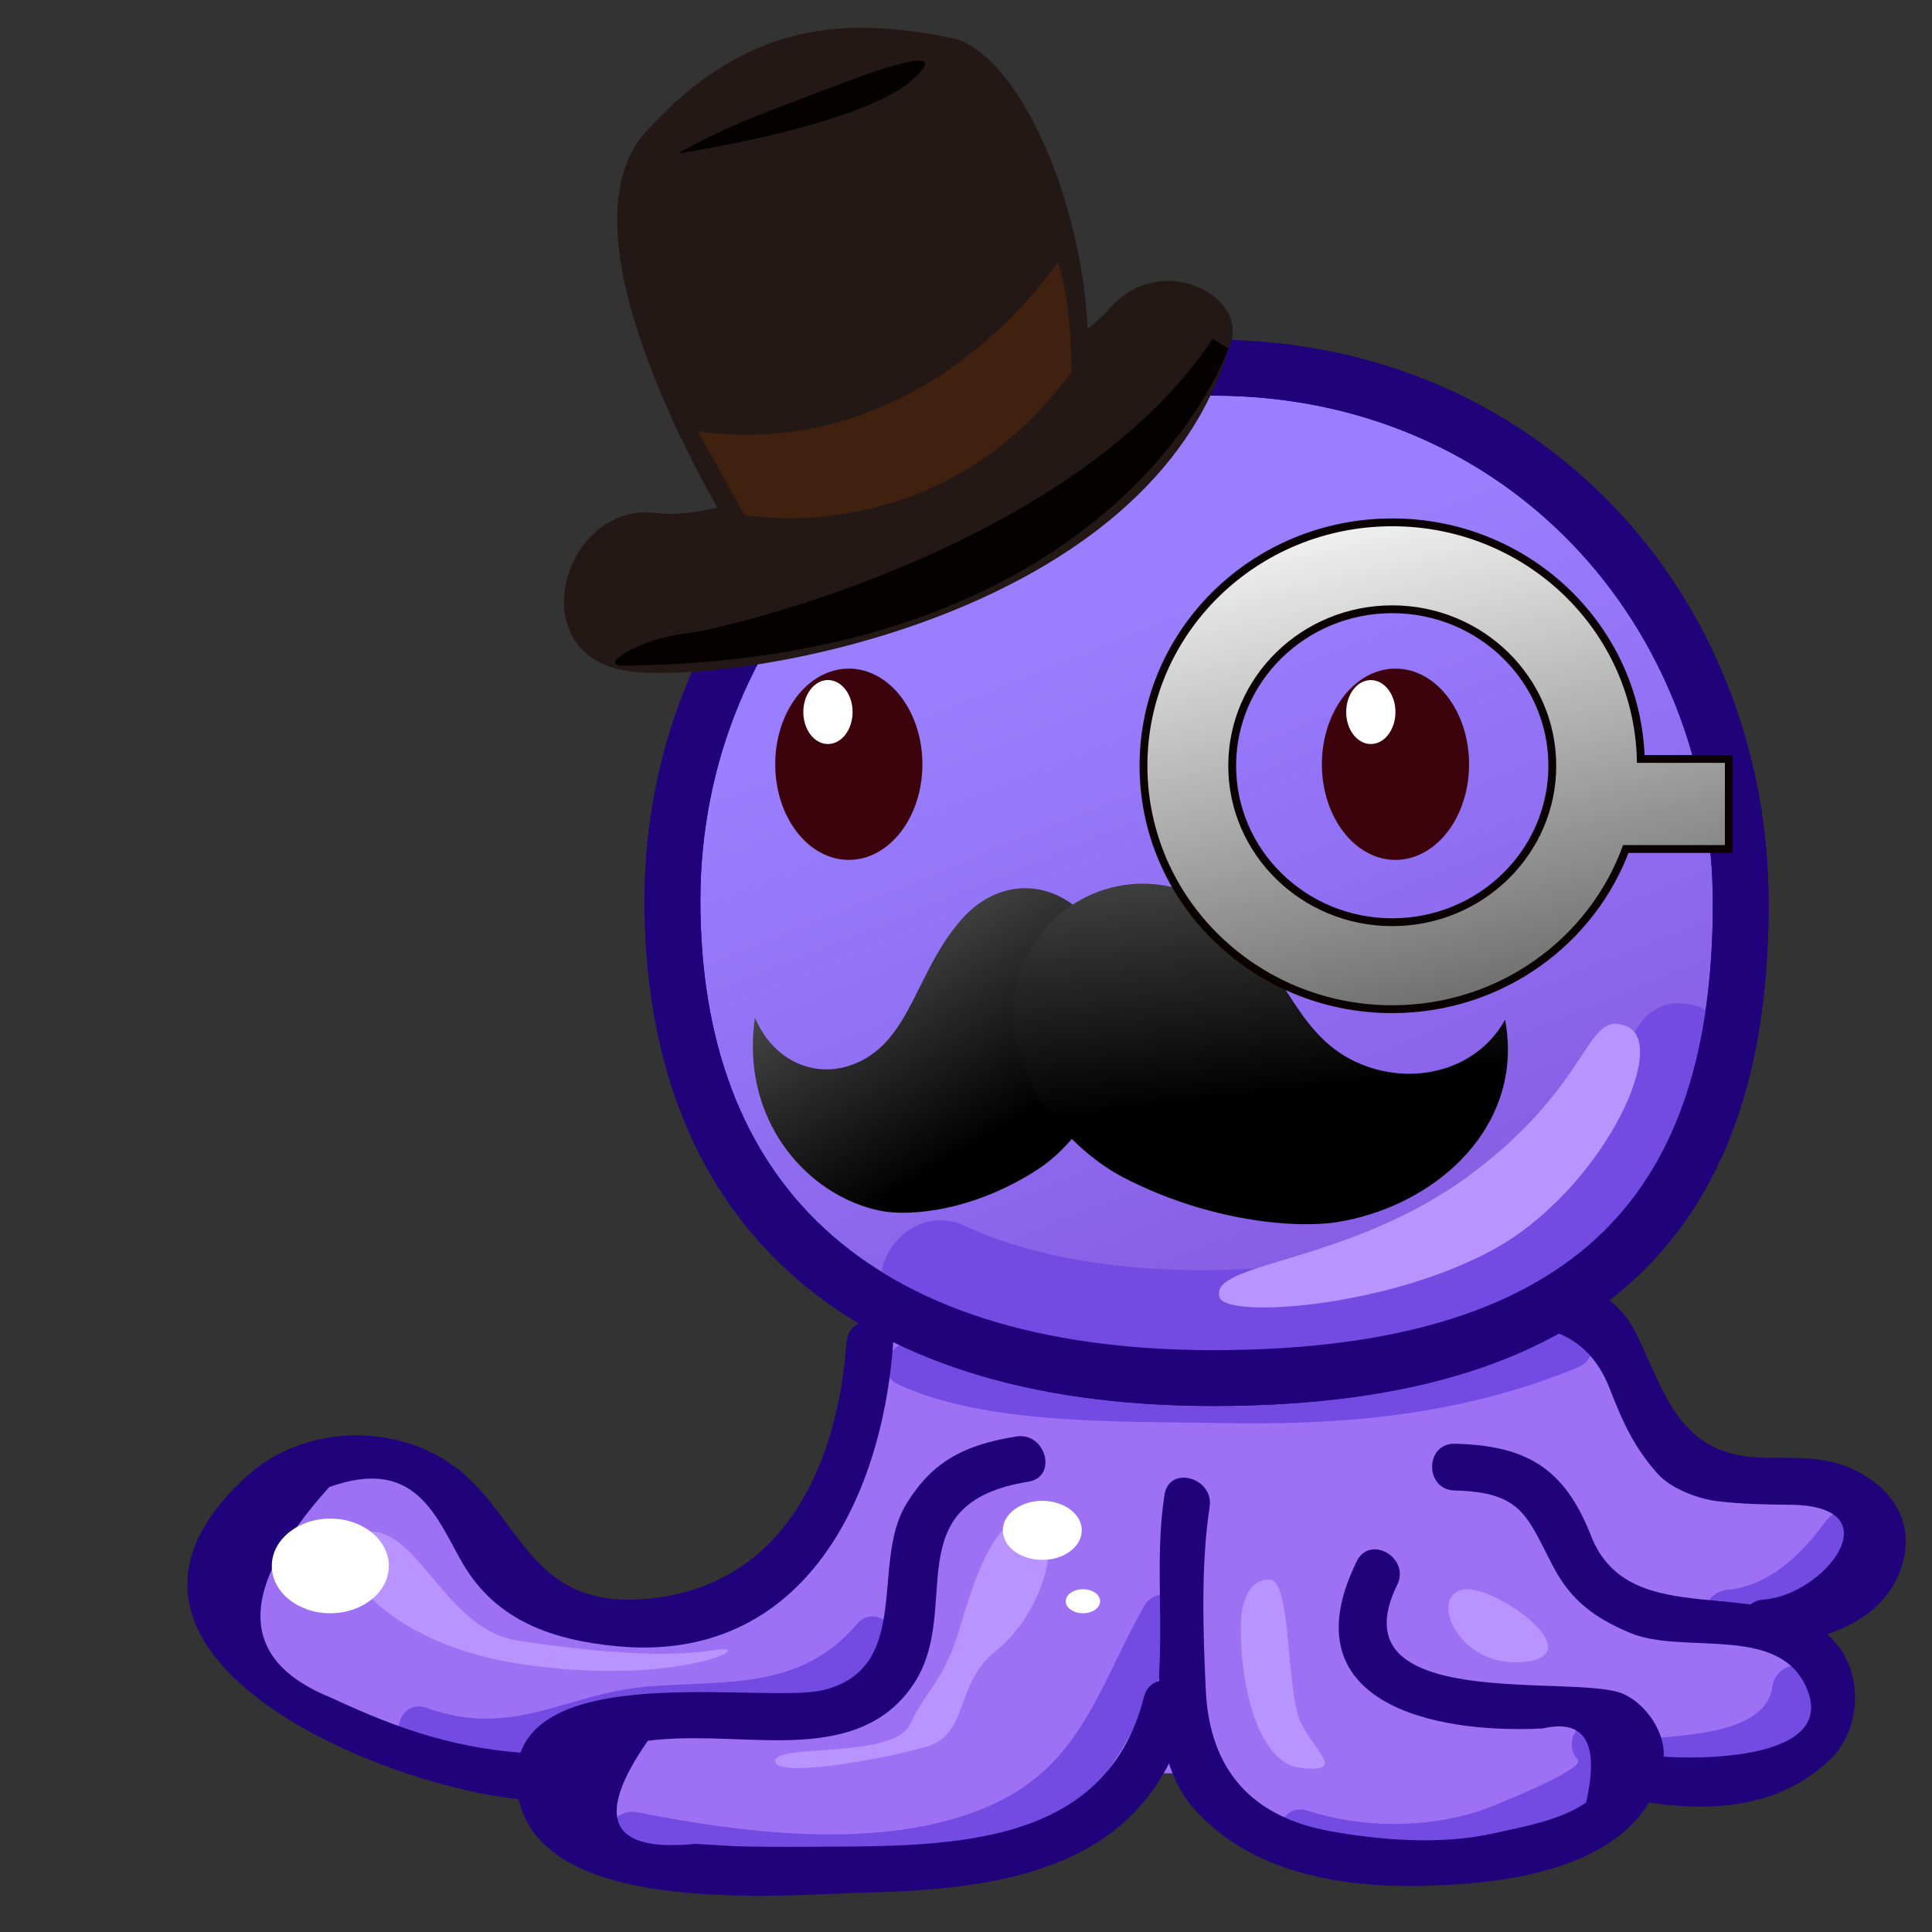 <?xml version="1.0" encoding="utf-8"?>
<!-- Generator: Adobe Illustrator 15.0.2, SVG Export Plug-In . SVG Version: 6.00 Build 0)  -->
<!DOCTYPE svg PUBLIC "-//W3C//DTD SVG 1.1//EN" "http://www.w3.org/Graphics/SVG/1.1/DTD/svg11.dtd">
<svg version="1.1" id="レイヤー_1" xmlns="http://www.w3.org/2000/svg" xmlns:xlink="http://www.w3.org/1999/xlink" x="0px"
	 y="0px" width="64px" height="64px" viewBox="0 0 64 64" enable-background="new 0 0 64 64" xml:space="preserve">
<rect x="0" y="0" width="64" height="64" fill="#333333" stroke="none"/>
<g>
	<g>
		<g>
			<path fill="#9E71F4" d="M45.613,52.109c-0.758,1.279-0.909,3.141,0.909,3.992c1.819,0.797,3.639,0.318,5.533,0.371
				c1.896,0.055,2.502,1.172,2.198,2.395c-0.303,1.436-2.652,2.234-4.548,2.607c-3.335,0.584-7.958,0.158-9.625-2.129
				c-1.289-1.756-0.835-4.043-0.835-5.904c0-1.225-0.228-2.555,0.076-3.725"/>
		</g>
		<g>
			<path fill="#9E71F4" d="M33.865,48.334c-4.7,0.373-3.259,4.893-4.245,7.021c-1.137,2.607-6.822,0.852-9.626,1.809
				c-2.274,0.744-3.108,2.607-0.758,3.725c1.895,0.957,4.245,1.064,6.519,1.064c3.411,0,8.413,0,10.915-1.861
				c1.516-1.064,1.591-2.289,1.971-3.672"/>
		</g>
		<g>
			<path fill="#9E71F4" d="M17.721,58.867c-2.274,0-4.017-0.586-5.912-1.383c-3.335-1.383-5.836-3.777-4.32-6.65
				c0.682-1.275,2.35-2.393,4.396-2.5c2.88-0.16,3.183,1.596,4.093,3.031c0.833,1.385,2.274,2.395,4.472,2.395
				c2.274,0,4.775-0.426,5.836-1.967c0.816-1.207,1.95-4.736,3.398-7.533c3.5,0.221,10.018,0.221,23.434-0.287
				c1.137,1.328,0.984,3.084,2.35,4.307c1.288,1.117,2.956,0.641,4.699,0.852c2.198,0.266,2.805,2.023,1.668,3.246
				c-0.835,0.904-1.972,1.383-3.411,1.383h-1.44c2.047,0.053,3.184,0.533,3.639,2.021c0.53,1.756-1.062,2.82-3.486,2.926
				c-1.062,0.053-2.502,0.268-3.487-0.053"/>
		</g>
	</g>
	<g>
		<g>
			<g>
				<path fill="#734BE2" d="M13.726,58.071c3.418,1.228,6.028-0.669,9.449-0.736c2.527-0.05,4.618-0.471,6.313-2.444
					c0.647-0.753-0.448-1.85-1.102-1.09c-1.885,2.194-4.269,1.854-6.904,2.066c-2.735,0.221-4.473,1.742-7.348,0.71
					C13.192,56.238,12.793,57.736,13.726,58.071L13.726,58.071z"/>
			</g>
		</g>
		<g>
			<g>
				<path fill="#734BE2" d="M20.699,61.528c3.954,0.778,8.017,1.051,11.945,0.006c3.999-1.063,4.802-4.357,6.591-7.547
					c0.488-0.872-0.853-1.647-1.342-0.775c-1.622,2.893-2.137,5.551-5.65,6.826c-3.397,1.233-7.691,0.674-11.135-0.004
					C20.132,59.842,19.719,61.336,20.699,61.528L20.699,61.528z"/>
			</g>
		</g>
		<g>
			<g>
				<path fill="#734BE2" d="M52.27,58.301c0.271,0.311-3.018,1.619-3.295,1.704c-1.828,0.563-3.84,0.556-5.658-0.023
					c-0.954-0.305-1.357,1.192-0.408,1.494c2.662,0.849,5.562,0.536,8.103-0.566c1.416-0.614,3.887-1.947,2.349-3.71
					C52.702,56.446,51.615,57.551,52.27,58.301L52.27,58.301z"/>
			</g>
		</g>
		<g>
			<g>
				<path fill="#734BE2" d="M58.71,55.883c-0.193,1.448-2.612,1.571-3.691,1.679c-0.985,0.097-1.004,1.647-0.012,1.549
					c2.163-0.214,4.908-0.631,5.252-3.216C60.392,54.904,58.84,54.907,58.71,55.883L58.71,55.883z"/>
			</g>
		</g>
		<g>
			<g>
				<path fill="#734BE2" d="M60.48,50.394c-0.781,1.078-1.875,2.145-3.265,2.273c-0.987,0.091-1.005,1.641-0.012,1.549
					c2.011-0.186,3.475-1.47,4.618-3.047C62.409,50.359,61.062,49.593,60.48,50.394L60.48,50.394z"/>
			</g>
		</g>
		<g>
			<g>
				<path fill="#734BE2" d="M51.855,43.809c-3.292,1.348-6.484,1.682-10.015,1.771c-3.314,0.083-8.298,0.337-11.303-1.056
					c-0.899-0.417-1.682,0.921-0.774,1.342c2.93,1.358,7.477,1.21,10.613,1.273c4.172,0.085,8.021-0.255,11.879-1.835
					C53.168,44.932,52.778,43.431,51.855,43.809L51.855,43.809z"/>
			</g>
		</g>
	</g>
	<g>
		<g>
			<g>
				<path fill="#20037A" d="M48.64,43.843c1.998-0.029,3.844-0.039,4.701,2.198c0.407,1.062,0.813,1.938,1.581,2.789
					c0.438,0.483,1.313,0.817,1.942,0.895c0.817,0.101,1.609,0.115,2.433,0.122c3.492,0.031,1.119,3.001-0.868,3.139
					c-0.992,0.068-1.008,1.618-0.012,1.549c1.655-0.113,3.762-0.657,4.479-2.377c0.667-1.598-0.152-2.914-1.669-3.557
					c-0.846-0.358-1.867-0.303-2.762-0.311c-2.847-0.025-3.293-2.136-4.263-4.117c-1.046-2.136-3.566-1.909-5.551-1.879
					C47.651,42.309,47.642,43.858,48.64,43.843L48.64,43.843z"/>
			</g>
		</g>
		<g>
			<g>
				<path fill="#20037A" d="M48.185,49.374c2.26,0.054,2.394,0.865,3.279,2.544c0.592,1.123,1.398,1.701,2.549,2.179
					c1.771,0.735,4.981-0.331,5.86,1.885c1.001,2.525-4.43,2.321-5.415,2.139c-0.977-0.182-1.391,1.313-0.408,1.494
					c2.319,0.431,4.696,0.4,6.52-1.273c1.109-1.019,1.195-2.961,0.124-4.047c-2.216-2.245-6.699-0.121-7.99-3.422
					c-0.868-2.22-2.118-2.991-4.507-3.047C47.194,47.801,47.188,49.351,48.185,49.374L48.185,49.374z"/>
			</g>
		</g>
		<g>
			<g>
				<path fill="#20037A" d="M44.942,51.722c-2.283,4.662,2.485,5.725,6.166,5.535c1.403-0.322,1.881,0.495,1.433,2.453
					c-0.836,0.585-2.053,0.796-3.035,1.017c-1.743,0.391-3.703,0.245-5.44-0.067c-2.579-0.463-3.993-2.006-4.122-4.66
					c-0.092-1.906-0.164-4.205,0.126-6.078c0.151-0.978-1.342-1.395-1.494-0.408c-0.289,1.859-0.079,3.724-0.164,5.601
					c-0.071,1.585,0.015,3.521,1.125,4.783c2.279,2.593,6.17,2.773,9.374,2.47c2.578-0.245,5.83-1.17,6.192-4.092
					c0.107-0.864-0.594-1.86-1.362-2.176c-1.617-0.664-9.549,0.671-7.456-3.602C46.722,51.604,45.383,50.823,44.942,51.722
					L44.942,51.722z"/>
			</g>
		</g>
		<g>
			<g>
				<path fill="#20037A" d="M33.665,47.586c-1.678,0.269-2.776,0.798-3.656,2.26c-1.177,1.954,0.226,5.388-2.714,6.135
					c-1.924,0.49-10.198-1.124-10.188,2.9c0.011,4.756,8.736,3.883,11.705,3.81c4.799-0.119,9.278-0.939,10.576-6.066
					c0.246-0.969-1.249-1.377-1.494-0.408c-1.315,5.193-6.882,4.92-11.167,4.961c-0.779,0.006-1.557,0-2.336-0.018
					c-0.454-0.026-0.908-0.054-1.362-0.08c-2.827,0.285-3.35-0.853-1.568-3.415c1.44-0.184,2.956-0.01,4.404-0.017
					c1.784-0.007,3.424-0.348,4.427-1.904c1.604-2.491-0.661-5.951,3.774-6.661C35.052,48.925,34.642,47.43,33.665,47.586
					L33.665,47.586z"/>
			</g>
		</g>
		<g>
			<g>
				<path fill="#20037A" d="M28.039,44.475c-0.288,3.979-2.004,7.971-6.436,8.472c-3.979,0.449-4.262-2.53-6.388-4.246
					c-1.95-1.573-5.091-1.561-7.024,0.188c-6.534,5.913,4.761,10.508,9.525,10.753c1,0.052,1.004-1.498,0.011-1.549
					c-2.521-0.131-4.463-0.779-6.735-1.844C7.868,55,7.84,52.67,10.907,49.261c2.851-1.024,3.525,0.96,4.402,2.497
					c1.113,1.948,3.037,2.579,5.135,2.776c6.067,0.573,8.761-4.744,9.145-10.048C29.661,43.486,28.11,43.484,28.039,44.475
					L28.039,44.475z"/>
			</g>
		</g>
	</g>
	<path fill="#B994FF" d="M11.96,50.781c1.829-0.473,2.708,3.191,5.182,3.564c2.474,0.371,4.823,0.586,6.491,0.32
		c1.667-0.268-1.082,1.221-6.263,0.477C12.188,54.398,10.521,51.154,11.96,50.781z"/>
	<path fill="#B994FF" d="M31.818,53.855c0.439-1.508,1.228-3.926,2.396-3.5s0.228,3.193-1.198,4.311
		c-1.424,1.115-0.894,2.781-2.334,3.199c-1.44,0.416-5.002,1.055-5.002,0.471c0-0.586,3.941-0.055,4.472-1.225
		C30.682,55.941,31.265,55.752,31.818,53.855z"/>
	<path fill="#B994FF" d="M41.104,53.855c-0.024,1.98,0.568,4.578,2.009,4.715s0.531-0.449,0-1.459s-0.304-4.787-1.062-4.787
		S41.112,53.205,41.104,53.855z"/>
	<path fill="#B994FF" d="M48.488,52.652c0.985-0.174,4.244,2.129,2.046,2.395S47.275,52.865,48.488,52.652z"/>
	<path fill="#FFFFFF" d="M35.835,50.693c0,0.543-0.584,0.98-1.307,0.98c-0.722,0-1.308-0.438-1.308-0.98
		c0-0.537,0.586-0.977,1.308-0.977C35.251,49.717,35.835,50.156,35.835,50.693z"/>
	<ellipse fill="#FFFFFF" cx="35.874" cy="53.043" rx="0.569" ry="0.398"/>
	<ellipse fill="#FFFFFF" cx="10.942" cy="51.873" rx="1.938" ry="1.568"/>
</g>
<g>
	<linearGradient id="SVGID_1_" gradientUnits="userSpaceOnUse" x1="36.29" y1="20.857" x2="55.998" y2="69.672">
		<stop  offset="0" style="stop-color:#997FFF"/>
		<stop  offset="1" style="stop-color:#6E30BF"/>
	</linearGradient>
	<path fill="url(#SVGID_1_)" stroke="#20037A" stroke-width="1.849" stroke-miterlimit="10" d="M57.664,29.942
		c0,9.75-4.568,15.708-17.466,15.708c-12.085,0-17.922-6.066-17.922-15.816c0-9.75,7.633-17.653,17.901-17.653
		C50.443,12.181,57.664,20.192,57.664,29.942z"/>
	<g>
		<g>
			<path fill="#734BE2" d="M30.136,43.822c5.099,2.403,10.765,1.923,16.221,1.188c5.402-0.726,8.664-4.444,11.015-8.99
				c1.093-2.113-2.105-3.973-3.203-1.85c-2.066,3.997-4.254,6.118-8.769,7.268c-3.938,1.002-9.771,0.897-13.414-0.819
				C29.842,39.609,27.975,42.804,30.136,43.822L30.136,43.822z"/>
		</g>
	</g>
	<path fill="#B994FF" d="M40.403,42.984c-0.414-1.193,4.317-1.078,8.368-4.119c4.05-3.041,3.731-5.479,5.14-4.854
		c1.408,0.627-0.915,5.506-4.533,7.432C45.816,43.34,40.639,43.666,40.403,42.984z"/>
</g>
<path fill="none" stroke="#20037A" stroke-width="1.849" stroke-miterlimit="10" d="M57.664,29.942
	c0,9.75-4.568,15.708-17.466,15.708c-12.085,0-17.922-6.066-17.922-15.816c0-9.75,7.633-17.653,17.901-17.653
	C50.443,12.181,57.664,20.192,57.664,29.942z"/>
<path fill="#BA173A" d="M34.214,42.068"/>
<g>
	<ellipse fill="#3D030C" cx="46.227" cy="25.317" rx="2.438" ry="3.168"/>
	<ellipse fill="#3D030C" cx="28.118" cy="25.317" rx="2.438" ry="3.168"/>
	<ellipse fill="#FFFFFF" cx="27.427" cy="23.587" rx="0.816" ry="1.06"/>
	<ellipse fill="#FFFFFF" cx="45.41" cy="23.588" rx="0.816" ry="1.059"/>
</g>
<ellipse fill="#FFFFFF" cx="48.645" cy="19.748" rx="0.985" ry="0.795"/>
<g>
	<linearGradient id="SVGID_2_" gradientUnits="userSpaceOnUse" x1="26.989" y1="27.522" x2="33.053" y2="37.528">
		<stop  offset="0" style="stop-color:#6B6B6B"/>
		<stop  offset="1" style="stop-color:#000000"/>
	</linearGradient>
	<path fill="url(#SVGID_2_)" d="M33.957,29.423c-0.795,0-1.52,0.381-2.079,1.005c-1.53,1.706-1.691,4-3.494,4.781
		c-1.32,0.572-2.743-0.02-3.376-1.494c-0.043,0.307-0.069,0.621-0.069,0.945c0,2.891,2.011,4.988,4.207,5.445
		c1.002,0.209,3.165,0,5.289-1.406c1.178-0.78,2.723-2.813,2.723-5.112C37.157,31.288,35.725,29.423,33.957,29.423z"/>
	<linearGradient id="SVGID_3_" gradientUnits="userSpaceOnUse" x1="40.494" y1="23.568" x2="42.01" y2="36.301">
		<stop  offset="0" style="stop-color:#6B6B6B"/>
		<stop  offset="1" style="stop-color:#000000"/>
	</linearGradient>
	<path fill="url(#SVGID_3_)" d="M37.857,29.273c1.065,0,2.037,0.399,2.788,1.054c2.053,1.79,2.267,4.196,4.686,5.017
		c1.77,0.6,3.679-0.02,4.528-1.568c0.058,0.322,0.093,0.652,0.093,0.992c0,3.033-2.697,5.234-5.642,5.713
		c-1.344,0.221-4.245,0-7.095-1.475c-1.579-0.818-3.653-2.951-3.653-5.364C33.563,31.229,35.487,29.273,37.857,29.273z"/>
</g>
<g>
	<path fill="none" stroke="#0A0201" stroke-width="0.519" stroke-miterlimit="10" d="M57.139,25.271h-2.913
		c-0.053-4.337-3.659-7.838-8.107-7.838c-4.479,0-8.11,3.552-8.11,7.933c0,4.382,3.631,7.935,8.11,7.935
		c3.538,0,6.538-2.218,7.647-5.307h3.373V25.271z M46.118,30.679c-2.998,0-5.43-2.379-5.43-5.313c0-2.934,2.432-5.313,5.43-5.313
		c3.002,0,5.434,2.379,5.434,5.313C51.552,28.3,49.12,30.679,46.118,30.679z"/>
	<linearGradient id="SVGID_4_" gradientUnits="userSpaceOnUse" x1="45.489" y1="16.773" x2="49.372" y2="33.526">
		<stop  offset="0" style="stop-color:#F3F3F3"/>
		<stop  offset="1" style="stop-color:#6B6B6B"/>
	</linearGradient>
	<path fill="url(#SVGID_4_)" d="M57.139,25.271h-2.913c-0.053-4.337-3.659-7.838-8.107-7.838c-4.479,0-8.11,3.552-8.11,7.933
		c0,4.382,3.631,7.935,8.11,7.935c3.538,0,6.538-2.218,7.647-5.307h3.373V25.271z M46.118,30.679c-2.998,0-5.43-2.379-5.43-5.313
		c0-2.934,2.432-5.313,5.43-5.313c3.002,0,5.434,2.379,5.434,5.313C51.552,28.3,49.12,30.679,46.118,30.679z"/>
</g>
<path fill="#231815" d="M36.733,10.247c-0.175,0.203-0.418,0.422-0.702,0.644c-0.204-4.241-2.199-8.859-4.321-9.589
	c-3.649-0.787-6.977-0.626-10.317,3.068c-2.563,2.835,0.707,9.495,2.369,12.443c-0.738,0.172-1.427,0.256-1.984,0.182
	c-3.182-0.422-4.625,4.863-0.815,5.255s17.163-1.92,19.73-10.708C41.537,9.893,38.485,8.202,36.733,10.247z"/>
<path fill="#050100" d="M22.464,5.083c0,0,6.066-0.901,7.787-2.459s-2.623,0.246-4.59,0.983S22.464,5.083,22.464,5.083z"/>
<path fill="#050100" d="M20.661,22.05c-0.916,0.009,0.574-0.902,2.049-1.066s12.95-2.951,17.458-9.754l0.523,0.313
	C40.692,11.543,37.219,21.887,20.661,22.05z"/>
<path fill="#40210F" d="M24.657,17.055c0,0,6.458,1.263,10.84-4.735c0,0-0.001-2.446-0.462-3.63c0,0-4.292,6.639-11.915,5.603
	L24.657,17.055z"/>
</svg>
